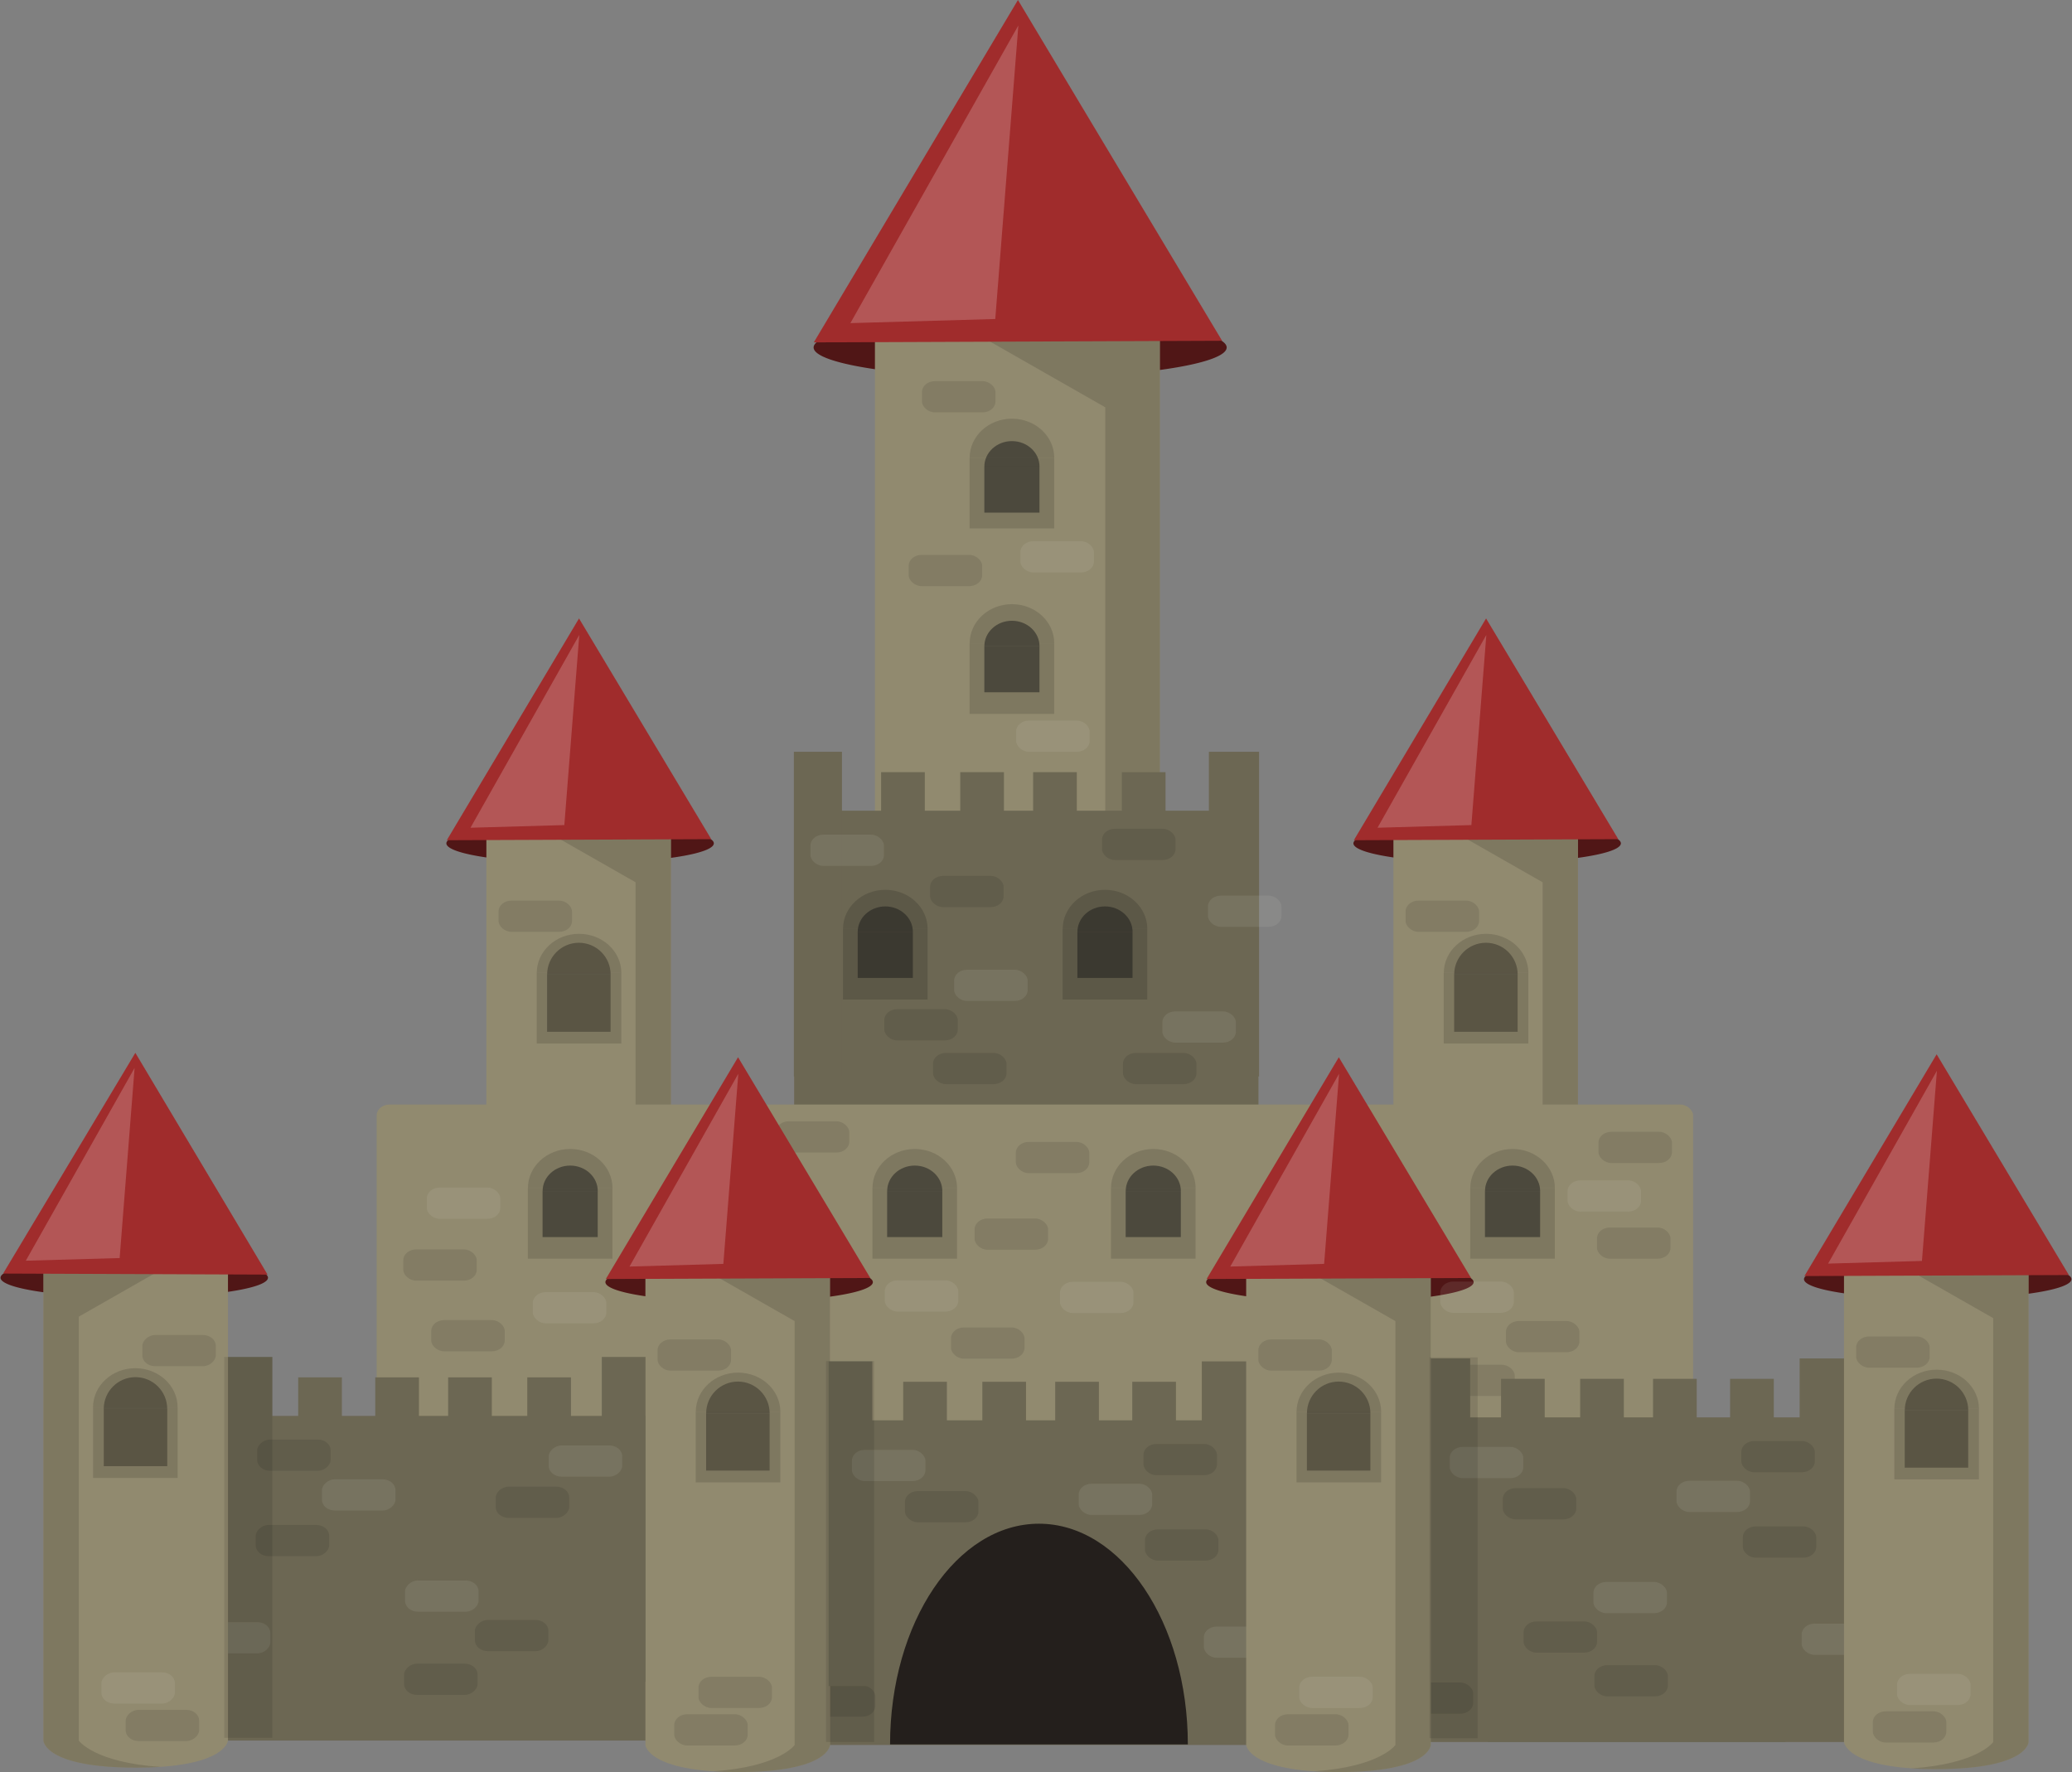 <svg xmlns:dc="http://purl.org/dc/elements/1.1/" xmlns:cc="http://creativecommons.org/ns#" xmlns:rdf="http://www.w3.org/1999/02/22-rdf-syntax-ns#" xmlns:svg="http://www.w3.org/2000/svg" xmlns="http://www.w3.org/2000/svg" xmlns:xlink="http://www.w3.org/1999/xlink" xmlns:sodipodi="http://sodipodi.sourceforge.net/DTD/sodipodi-0.dtd" xmlns:inkscape="http://www.inkscape.org/namespaces/inkscape" id="svg2" version="1.1" inkscape:version="0.48.5 r10040" sodipodi:docname="castle.svg" inkscape:export-filename="C:\Users\Batoman\Desktop\graphics\castle.png" inkscape:export-xdpi="63.372807" inkscape:export-ydpi="63.372807" viewBox="18.27 141.15 710.72 607.83">
  <rect x="18.27" y="141.15" width="710.72" height="607.83" fill="#808080" stroke="none"/>
  <defs id="defs4">
    <inkscape:path-effect is_visible="true" id="path-effect3356" effect="spiro"/>
    <inkscape:path-effect effect="spiro" id="path-effect3298" is_visible="true"/>
    <inkscape:path-effect is_visible="true" id="path-effect3268" effect="spiro"/>
    <inkscape:path-effect is_visible="true" id="path-effect4977" effect="spiro"/>
    <inkscape:path-effect effect="spiro" id="path-effect4907" is_visible="true"/>
    <inkscape:path-effect is_visible="true" id="path-effect4905" effect="spiro"/>
    <inkscape:path-effect is_visible="true" id="path-effect4646" effect="spiro"/>
    <inkscape:path-effect is_visible="true" id="path-effect4446" effect="spiro"/>
    <inkscape:path-effect effect="spiro" id="path-effect4410" is_visible="true"/>
    <inkscape:path-effect effect="spiro" id="path-effect4404" is_visible="true"/>
    <inkscape:path-effect effect="spiro" id="path-effect4063" is_visible="true"/>
    <inkscape:path-effect is_visible="true" id="path-effect3851" effect="spiro"/>
    <inkscape:path-effect is_visible="true" id="path-effect3849" effect="spiro"/>
    <inkscape:path-effect is_visible="true" id="path-effect3847" effect="spiro"/>
    <inkscape:path-effect is_visible="true" id="path-effect3845" effect="spiro"/>
    <inkscape:path-effect is_visible="true" id="path-effect3843" effect="spiro"/>
    <inkscape:path-effect is_visible="true" id="path-effect3841" effect="spiro"/>
    <inkscape:path-effect effect="spiro" id="path-effect3777" is_visible="true"/>
    <inkscape:path-effect effect="spiro" id="path-effect3003" is_visible="true"/>
    <inkscape:path-effect effect="spiro" id="path-effect2999" is_visible="true"/>
    <inkscape:path-effect effect="spiro" id="path-effect2995" is_visible="true"/>
    <inkscape:path-effect effect="spiro" id="path-effect2991" is_visible="true"/>
    <inkscape:path-effect effect="spiro" id="path-effect2987" is_visible="true"/>
    <linearGradient inkscape:collect="always" xlink:href="#linearGradient3949-0" id="linearGradient3955-4" x1="193.949" y1="167.469" x2="193.949" y2="186.156" gradientUnits="userSpaceOnUse" gradientTransform="translate(0,-8)"/>
    <linearGradient inkscape:collect="always" id="linearGradient3949-0">
      <stop style="stop-color:#5aa02c;stop-opacity:1;" offset="0" id="stop3951-9"/>
      <stop style="stop-color:#225500;stop-opacity:1" offset="1" id="stop3953-4"/>
    </linearGradient>
    <linearGradient inkscape:collect="always" xlink:href="#linearGradient3973-2" id="linearGradient3971-8" gradientUnits="userSpaceOnUse" gradientTransform="matrix(1,0,0,0.989,0,45.351)" x1="195.97" y1="189.187" x2="195.97" y2="256.867"/>
    <linearGradient id="linearGradient3973-2" inkscape:collect="always">
      <stop id="stop3975-4" offset="0" style="stop-color:#784421;stop-opacity:1"/>
      <stop id="stop3977-5" offset="1" style="stop-color:#502d16;stop-opacity:1"/>
    </linearGradient>
    <linearGradient inkscape:collect="always" xlink:href="#linearGradient4158-2" id="linearGradient4164-5" x1="338.401" y1="22.497" x2="337.983" y2="77.197" gradientUnits="userSpaceOnUse"/>
    <linearGradient inkscape:collect="always" id="linearGradient4158-2">
      <stop style="stop-color:#aad400;stop-opacity:1" offset="0" id="stop4160-7"/>
      <stop style="stop-color:#88aa00;stop-opacity:1" offset="1" id="stop4162-6"/>
    </linearGradient>
    <linearGradient inkscape:collect="always" xlink:href="#linearGradient4226-3" id="linearGradient4232-2" x1="350.714" y1="198.791" x2="351.429" y2="85.219" gradientUnits="userSpaceOnUse" gradientTransform="translate(-25.714,53.571)"/>
    <linearGradient inkscape:collect="always" id="linearGradient4226-3">
      <stop style="stop-color:#784421;stop-opacity:1" offset="0" id="stop4228-2"/>
      <stop style="stop-color:#a05a2c;stop-opacity:0;" offset="1" id="stop4230-2"/>
    </linearGradient>
    <inkscape:path-effect effect="spiro" id="path-effect4410-5" is_visible="true"/>
    <inkscape:path-effect effect="spiro" id="path-effect4404-9" is_visible="true"/>
    <inkscape:path-effect effect="spiro" id="path-effect4404-9-4" is_visible="true"/>
  </defs>
  <sodipodi:namedview id="base" pagecolor="#ffffff" bordercolor="#666666" borderopacity="1.0" inkscape:pageopacity="0.0" inkscape:pageshadow="2" inkscape:zoom="0.49497475" inkscape:cx="444.80001" inkscape:cy="664.50117" inkscape:document-units="px" inkscape:current-layer="layer1" showgrid="false" showguides="true" inkscape:guide-bbox="true" inkscape:window-width="1280" inkscape:window-height="898" inkscape:window-x="-8" inkscape:window-y="-8" inkscape:window-maximized="1"/>
  <g inkscape:label="Layer 1" inkscape:groupmode="layer" id="layer1">
    <path transform="matrix(0.924,0,0,1,203.991,-133.37)" d="m 400.714,563.791 a 49.643,6.786 0 1 1 -99.286,0 49.643,6.786 0 1 1 99.286,0 z" sodipodi:ry="6.7857141" sodipodi:rx="49.642857" sodipodi:cy="563.79077" sodipodi:cx="351.07144" id="path3240" style="fill:#501616;fill-opacity:1;stroke:none" sodipodi:type="arc"/>
    <path sodipodi:nodetypes="cccscc" inkscape:connector-curvature="0" id="path3242" d="m 496.231,426.803 63.308,0 0,162.375 c 0,0 -0.202,9.286 -31.654,9.286 -30.946,0 -31.654,-9.286 -31.654,-9.286 z" style="fill:#918a6f;fill-opacity:1;stroke:none"/>
    <path sodipodi:nodetypes="ccccsccc" inkscape:connector-curvature="0" id="path3244" d="m 517.66,426.809 29.749,16.967 0,145.408 c 0,0 -5.196,7.508 -28.031,9.031 2.546,0.171 5.364,0.25 8.5,0.25 31.452,0 31.656,-9.281 31.656,-9.281 l 0,-162.375 z" style="opacity:0.5;fill:#6c6753;fill-opacity:1;stroke:none"/>
    <path inkscape:connector-curvature="0" inkscape:original-d="m 482.65017,429.34945 45.35714,-76.07142 45.35715,75.71428 z" inkscape:path-effect="#path-effect3268" id="path3246" d="m 482.65,429.349 45.357,-76.071 45.357,75.714 -90.714,0.357" style="fill:#a02c2c;fill-opacity:1;stroke:none"/>
    <rect rx="4.428" ry="3.709" y="565.778" x="514.436" height="10.714" width="25.204" id="rect3248" style="opacity:0.1;fill:#e3dedb;fill-opacity:1;stroke:none"/>
    <rect rx="4.428" ry="3.709" y="578.635" x="506.12" height="10.714" width="25.204" id="rect3250" style="opacity:0.1;fill:#000000;fill-opacity:1;stroke:none"/>
    <rect style="opacity:0.1;fill:#000000;fill-opacity:1;stroke:none" id="rect3436" width="25.204" height="10.714" x="481.212" y="548.554" ry="3.709" rx="4.428"/>
    <rect rx="4.428" ry="3.709" y="450.064" x="500.405" height="10.714" width="25.204" id="rect3252" style="opacity:0.1;fill:#000000;fill-opacity:1;stroke:none"/>
    <g transform="matrix(0.701,0,0,0.701,280.563,45.47)" id="g3254">
      <path style="opacity:0.5;fill:#000000;fill-opacity:1;stroke:none" d="m 368.453,613.325 -31.062,0 c 0,-8.578 6.954,-15.531 15.531,-15.531 8.578,0 15.531,6.954 15.531,15.531 z" id="path3256" inkscape:connector-curvature="0" sodipodi:nodetypes="ccsc"/>
      <rect style="opacity:0.5;fill:#000000;fill-opacity:1;stroke:none" id="rect3258" width="31.062" height="28.032" x="337.371" y="613.325"/>
    </g>
    <g style="fill:#6c6753" id="g3260" transform="matrix(0.934,0,0,0.864,198.387,-55.038)">
      <path sodipodi:nodetypes="ccsc" inkscape:connector-curvature="0" id="path3262" d="m 368.453,613.325 -31.062,0 c 0,-8.578 6.954,-15.531 15.531,-15.531 8.578,0 15.531,6.954 15.531,15.531 z" style="opacity:0.5;fill:#6c6753;fill-opacity:1;stroke:none"/>
      <rect y="613.325" x="337.371" height="28.032" width="31.062" id="rect3264" style="opacity:0.5;fill:#6c6753;fill-opacity:1;stroke:none"/>
    </g>
    <path inkscape:connector-curvature="0" id="path3266" d="m 528.098,358.932 -37.319,66.138 32.19,-0.914 5.129,-65.224 z" style="opacity:0.2;fill:#ffffff;fill-opacity:1;stroke:none"/>
    <path sodipodi:type="arc" style="fill:#501616;fill-opacity:1;stroke:none" id="path3270" sodipodi:cx="351.07144" sodipodi:cy="563.79077" sodipodi:rx="49.642857" sodipodi:ry="6.7857141" d="m 400.714,563.791 a 49.643,6.786 0 1 1 -99.286,0 49.643,6.786 0 1 1 99.286,0 z" transform="matrix(0.924,0,0,1,-107.136,-133.37)"/>
    <path style="fill:#918a6f;fill-opacity:1;stroke:none" d="m 185.104,426.803 63.308,0 0,162.375 c 0,0 -0.202,9.286 -31.654,9.286 -30.946,0 -31.654,-9.286 -31.654,-9.286 z" id="path3272" inkscape:connector-curvature="0" sodipodi:nodetypes="cccscc"/>
    <path style="opacity:0.5;fill:#6c6753;fill-opacity:1;stroke:none" d="m 206.533,426.809 29.749,16.967 0,145.408 c 0,0 -5.196,7.508 -28.031,9.031 2.546,0.171 5.364,0.25 8.5,0.25 31.452,0 31.656,-9.281 31.656,-9.281 l 0,-162.375 z" id="path3274" inkscape:connector-curvature="0" sodipodi:nodetypes="ccccsccc"/>
    <path style="fill:#a02c2c;fill-opacity:1;stroke:none" d="m 171.523,429.349 45.357,-76.071 45.357,75.714 -90.714,0.357" id="path3276" inkscape:path-effect="#path-effect3298" inkscape:original-d="m 171.52319,429.34945 45.35714,-76.07142 45.35715,75.71428 z" inkscape:connector-curvature="0"/>
    <rect style="opacity:0.1;fill:#e3dedb;fill-opacity:1;stroke:none" id="rect3278" width="25.204" height="10.714" x="203.309" y="565.778" ry="3.709" rx="4.428"/>
    <rect style="opacity:0.1;fill:#000000;fill-opacity:1;stroke:none" id="rect3280" width="25.204" height="10.714" x="194.993" y="578.635" ry="3.709" rx="4.428"/>
    <rect style="opacity:0.1;fill:#000000;fill-opacity:1;stroke:none" id="rect3282" width="25.204" height="10.714" x="189.278" y="450.064" ry="3.709" rx="4.428"/>
    <path transform="matrix(1.427,0,0,1.544,-132.787,-610.156)" d="m 400.714,563.791 a 49.643,6.786 0 1 1 -99.286,0 49.643,6.786 0 1 1 99.286,0 z" sodipodi:ry="6.7857141" sodipodi:rx="49.642857" sodipodi:cy="563.79077" sodipodi:cx="351.07144" id="path3324" style="fill:#501616;fill-opacity:1;stroke:none" sodipodi:type="arc"/>
    <path sodipodi:nodetypes="cccscc" inkscape:connector-curvature="0" id="path3330" d="m 318.381,254.656 97.737,0 0,250.679 c 0,0 -0.312,14.336 -48.868,14.336 -47.776,0 -48.868,-14.336 -48.868,-14.336 z" style="fill:#918a6f;fill-opacity:1;stroke:none"/>
    <path sodipodi:nodetypes="ccccsccc" inkscape:connector-curvature="0" id="path3332" d="m 351.464,254.665 45.927,26.194 0,224.486 c 0,0 -8.021,11.591 -43.276,13.943 3.93,0.265 8.281,0.386 13.123,0.386 48.556,0 48.872,-14.329 48.872,-14.329 l 0,-250.679 z" style="opacity:0.5;fill:#6c6753;fill-opacity:1;stroke:none"/>
    <path inkscape:connector-curvature="0" inkscape:original-d="M 297.41446,258.58738 367.4382,141.146 437.46195,258.03602 z" inkscape:path-effect="#path-effect3356" id="path3334" d="M 297.414,258.587 367.438,141.146 l 70.024,116.89 -140.047,0.551" style="fill:#a02c2c;fill-opacity:1;stroke:none"/>
    <rect rx="6.836" ry="5.726" y="469.21" x="350.486" height="16.541" width="38.911" id="rect3336" style="opacity:0.1;fill:#e3dedb;fill-opacity:1;stroke:none"/>
    <rect rx="6.836" ry="5.726" y="489.059" x="337.647" height="16.541" width="38.911" id="rect3338" style="opacity:0.1;fill:#000000;fill-opacity:1;stroke:none"/>
    <path inkscape:connector-curvature="0" id="path3354" d="m 367.579,149.875 -57.614,102.106 49.695,-1.411 7.918,-100.695 z" style="opacity:0.2;fill:#ffffff;fill-opacity:1;stroke:none"/>
    <path sodipodi:nodetypes="ccccc" inkscape:connector-curvature="0" id="path3230" d="m 290.665,419.227 159.272,0 0,111.362 -159.272,0 z" style="fill:#6c6753;fill-opacity:1;stroke:none"/>
    <rect style="fill:#918a6f;fill-opacity:1;stroke:none" id="rect3238" width="451.538" height="126.269" x="147.482" y="520.012" rx="4.428" ry="3.709"/>
    <rect rx="4.428" ry="3.709" y="525.766" x="284.383" height="10.714" width="25.204" id="rect3438-4-5" style="opacity:0.1;fill:#000000;fill-opacity:1;stroke:none"/>
    <rect rx="4.428" ry="3.709" y="529.361" x="566.57" height="10.714" width="25.204" id="rect3438" style="opacity:0.1;fill:#000000;fill-opacity:1;stroke:none"/>
    <path sodipodi:nodetypes="ccccc" inkscape:connector-curvature="0" id="path4915" d="m 214.116,613.595 -14.987,0 0,111.362 14.987,0 z" style="fill:#6c6753;fill-opacity:1;stroke:none"/>
    <path style="fill:#6c6753;fill-opacity:1;stroke:none" d="m 186.973,613.595 -14.987,0 0,111.362 14.987,0 z" id="path4917" inkscape:connector-curvature="0" sodipodi:nodetypes="ccccc"/>
    <path sodipodi:nodetypes="ccccc" inkscape:connector-curvature="0" id="path4919" d="m 161.973,613.595 -14.987,0 0,111.362 14.987,0 z" style="fill:#6c6753;fill-opacity:1;stroke:none"/>
    <path style="fill:#6c6753;fill-opacity:1;stroke:none" d="m 135.545,613.595 -14.987,0 0,111.362 14.987,0 z" id="path4921" inkscape:connector-curvature="0" sodipodi:nodetypes="ccccc"/>
    <path style="fill:#241f1c;fill-opacity:1;stroke:none" d="m 116.48,737.99 102.143,0 c 0,-41.816 -22.865,-75.714 -51.071,-75.714 -28.206,0 -51.071,33.898 -51.071,75.714 z" id="path4923" inkscape:connector-curvature="0" sodipodi:nodetypes="ccsc"/>
    <path style="fill:#6c6753;fill-opacity:1;stroke:none" d="m 243.953,626.813 -159.272,0 0,111.362 159.272,0 z" id="path4925" inkscape:connector-curvature="0" sodipodi:nodetypes="ccccc"/>
    <path transform="matrix(-0.924,0,0,1,388.71,15.628)" d="m 400.714,563.791 a 49.643,6.786 0 1 1 -99.286,0 49.643,6.786 0 1 1 99.286,0 z" sodipodi:ry="6.7857141" sodipodi:rx="49.642857" sodipodi:cy="563.79077" sodipodi:cx="351.07144" id="path4927" style="fill:#501616;fill-opacity:1;stroke:none" sodipodi:type="arc"/>
    <path style="fill:#6c6753;fill-opacity:1;stroke:none" d="m 111.687,606.595 -16.502,0 0,111.362 16.502,0 z" id="path4929" inkscape:connector-curvature="0" sodipodi:nodetypes="ccccc"/>
    <rect style="opacity:0.1;fill:#e3dedb;fill-opacity:1;stroke:none" id="rect4931" width="25.204" height="10.714" x="-110.984" y="697.551" ry="3.709" rx="4.428" transform="scale(-1,1)"/>
    <path sodipodi:nodetypes="cccscc" inkscape:connector-curvature="0" id="path4933" d="m 96.471,575.8 -63.308,0 0,162.375 c 0,0 0.202,9.286 31.654,9.286 30.946,0 31.654,-9.286 31.654,-9.286 z" style="fill:#918a6f;fill-opacity:1;stroke:none"/>
    <path sodipodi:nodetypes="ccccsccc" inkscape:connector-curvature="0" id="path4935" d="m 75.041,575.806 -29.749,16.967 0,145.408 c 0,0 5.196,7.508 28.031,9.031 -2.546,0.171 -5.364,0.25 -8.5,0.25 -31.452,0 -31.656,-9.281 -31.656,-9.281 l 0,-162.375 z" style="opacity:0.5;fill:#6c6753;fill-opacity:1;stroke:none"/>
    <path inkscape:connector-curvature="0" inkscape:original-d="M 110.05161,578.34695 64.694477,502.27553 19.337327,577.98981 z" inkscape:path-effect="#path-effect4977" id="path4937" d="m 110.052,578.347 -45.357,-76.071 -45.357,75.714 90.714,0.357" style="fill:#a02c2c;fill-opacity:1;stroke:none"/>
    <g id="g3284" transform="matrix(0.701,0,0,0.701,-30.564,45.47)">
      <path sodipodi:nodetypes="ccsc" inkscape:connector-curvature="0" id="path3286" d="m 368.453,613.325 -31.062,0 c 0,-8.578 6.954,-15.531 15.531,-15.531 8.578,0 15.531,6.954 15.531,15.531 z" style="opacity:0.5;fill:#000000;fill-opacity:1;stroke:none"/>
      <rect y="613.325" x="337.371" height="28.032" width="31.062" id="rect3288" style="opacity:0.5;fill:#000000;fill-opacity:1;stroke:none"/>
    </g>
    <path sodipodi:type="arc" style="fill:#501616;fill-opacity:1;stroke:none" id="path4406" sodipodi:cx="351.07144" sodipodi:cy="563.79077" sodipodi:rx="49.642857" sodipodi:ry="6.7857141" d="m 400.714,563.791 a 49.643,6.786 0 1 1 -99.286,0 49.643,6.786 0 1 1 99.286,0 z" transform="matrix(0.924,0,0,1,-52.587,17.143)"/>
    <path sodipodi:nodetypes="ccccc" inkscape:connector-curvature="0" id="path4673" d="m 328.078,615.11 14.987,0 0,111.362 -14.987,0 z" style="fill:#6c6753;fill-opacity:1;stroke:none"/>
    <path style="fill:#6c6753;fill-opacity:1;stroke:none" d="m 355.221,615.11 14.987,0 0,111.362 -14.987,0 z" id="path4675" inkscape:connector-curvature="0" sodipodi:nodetypes="ccccc"/>
    <path sodipodi:nodetypes="ccccc" inkscape:connector-curvature="0" id="path4677" d="m 380.221,615.11 14.987,0 0,111.362 -14.987,0 z" style="fill:#6c6753;fill-opacity:1;stroke:none"/>
    <path style="fill:#6c6753;fill-opacity:1;stroke:none" d="m 406.65,615.11 14.987,0 0,111.362 -14.987,0 z" id="path4679" inkscape:connector-curvature="0" sodipodi:nodetypes="ccccc"/>
    <path style="fill:#6c6753;fill-opacity:1;stroke:none" d="m 298.241,628.328 159.272,0 0,111.362 -159.272,0 z" id="path4650" inkscape:connector-curvature="0" sodipodi:nodetypes="ccccc"/>
    <rect rx="4.428" ry="3.709" y="719.269" x="293.324" height="10.714" width="25.204" id="rect4725" style="opacity:0.1;fill:#000000;fill-opacity:1;stroke:none"/>
    <rect rx="4.428" ry="3.709" y="714.776" x="-78.266" height="10.714" width="25.204" id="rect4939" style="opacity:0.1;fill:#e3dedb;fill-opacity:1;stroke:none" transform="scale(-1,1)"/>
    <g transform="matrix(0.934,0,0,0.864,-112.74,-55.038)" id="g3290" style="fill:#6c6753">
      <path style="opacity:0.5;fill:#6c6753;fill-opacity:1;stroke:none" d="m 368.453,613.325 -31.062,0 c 0,-8.578 6.954,-15.531 15.531,-15.531 8.578,0 15.531,6.954 15.531,15.531 z" id="path3292" inkscape:connector-curvature="0" sodipodi:nodetypes="ccsc"/>
      <rect style="opacity:0.5;fill:#6c6753;fill-opacity:1;stroke:none" id="rect3294" width="31.062" height="28.032" x="337.371" y="613.325"/>
    </g>
    <path style="fill:#918a6f;fill-opacity:1;stroke:none" d="m 239.652,577.316 63.308,0 0,162.375 c 0,0 -0.202,9.286 -31.654,9.286 -30.946,0 -31.654,-9.286 -31.654,-9.286 z" id="rect4397" inkscape:connector-curvature="0" sodipodi:nodetypes="cccscc"/>
    <path style="opacity:0.2;fill:#ffffff;fill-opacity:1;stroke:none" d="m 216.971,358.932 -37.319,66.138 32.19,-0.914 5.129,-65.224 z" id="path3296" inkscape:connector-curvature="0"/>
    <path style="opacity:0.5;fill:#6c6753;fill-opacity:1;stroke:none" d="m 261.082,577.321 29.749,16.967 0,145.408 c 0,0 -5.196,7.508 -28.031,9.031 2.546,0.171 5.364,0.25 8.5,0.25 31.452,0 31.656,-9.281 31.656,-9.281 l 0,-162.375 z" id="path4564" inkscape:connector-curvature="0" sodipodi:nodetypes="ccccsccc"/>
    <rect rx="4.428" ry="3.709" y="727.633" x="-86.582" height="10.714" width="25.204" id="rect4941" style="opacity:0.1;fill:#000000;fill-opacity:1;stroke:none" transform="scale(-1,1)"/>
    <path style="fill:#a02c2c;fill-opacity:1;stroke:none" d="m 226.071,579.862 45.357,-76.071 45.357,75.714 -90.714,0.357" id="path4402" inkscape:path-effect="#path-effect4404" inkscape:original-d="m 226.07142,579.86218 45.35714,-76.07142 45.35715,75.71428 z" inkscape:connector-curvature="0"/>
    <rect style="opacity:0.1;fill:#000000;fill-opacity:1;stroke:none" id="rect4452-1" width="25.204" height="10.714" x="257.857" y="716.291" ry="3.709" rx="4.428"/>
    <rect style="opacity:0.1;fill:#000000;fill-opacity:1;stroke:none" id="rect4452-1-9" width="25.204" height="10.714" x="249.541" y="729.148" ry="3.709" rx="4.428"/>
    <rect rx="4.428" ry="3.709" y="599.061" x="-92.297" height="10.714" width="25.204" id="rect4943" style="opacity:0.1;fill:#000000;fill-opacity:1;stroke:none" transform="scale(-1,1)"/>
    <rect style="opacity:0.1;fill:#000000;fill-opacity:1;stroke:none" id="rect4452-1-9-2" width="25.204" height="10.714" x="243.827" y="600.577" ry="3.709" rx="4.428"/>
    <g id="g4560" transform="matrix(0.701,0,0,0.701,23.984,195.983)">
      <path sodipodi:nodetypes="ccsc" inkscape:connector-curvature="0" id="path4549" d="m 368.453,613.325 -31.062,0 c 0,-8.578 6.954,-15.531 15.531,-15.531 8.578,0 15.531,6.954 15.531,15.531 z" style="opacity:0.5;fill:#000000;fill-opacity:1;stroke:none"/>
      <rect y="613.325" x="337.371" height="28.032" width="31.062" id="rect4558" style="opacity:0.5;fill:#000000;fill-opacity:1;stroke:none"/>
    </g>
    <g transform="matrix(0.934,0,0,0.864,-58.192,95.475)" id="g4569" style="fill:#6c6753">
      <path style="opacity:0.5;fill:#6c6753;fill-opacity:1;stroke:none" d="m 368.453,613.325 -31.062,0 c 0,-8.578 6.954,-15.531 15.531,-15.531 8.578,0 15.531,6.954 15.531,15.531 z" id="path4571" inkscape:connector-curvature="0" sodipodi:nodetypes="ccsc"/>
      <rect style="opacity:0.5;fill:#6c6753;fill-opacity:1;stroke:none" id="rect4573" width="31.062" height="28.032" x="337.371" y="613.325"/>
    </g>
    <g transform="matrix(-0.701,0,0,0.701,312.139,194.467)" id="g4945">
      <path style="opacity:0.5;fill:#000000;fill-opacity:1;stroke:none" d="m 368.453,613.325 -31.062,0 c 0,-8.578 6.954,-15.531 15.531,-15.531 8.578,0 15.531,6.954 15.531,15.531 z" id="path4947" inkscape:connector-curvature="0" sodipodi:nodetypes="ccsc"/>
      <rect style="opacity:0.5;fill:#000000;fill-opacity:1;stroke:none" id="rect4949" width="31.062" height="28.032" x="337.371" y="613.325"/>
    </g>
    <path style="opacity:0.2;fill:#ffffff;fill-opacity:1;stroke:none" d="m 271.52,509.445 -37.319,66.138 32.19,-0.914 5.129,-65.224 z" id="path4402-5" inkscape:connector-curvature="0"/>
    <rect style="opacity:0.1;fill:#000000;fill-opacity:1;stroke:none" id="rect3446" width="25.204" height="10.714" x="512.641" y="609.268" ry="3.709" rx="4.428"/>
    <path style="fill:#6c6753;fill-opacity:1;stroke:none" d="m 533.139,614.1 14.987,0 0,111.362 -14.987,0 z" id="path4821" inkscape:connector-curvature="0" sodipodi:nodetypes="ccccc"/>
    <rect style="opacity:0.1;fill:#e3dedb;fill-opacity:1;stroke:none" id="rect3440" width="25.204" height="10.714" x="555.964" y="546.028" ry="3.709" rx="4.428"/>
    <path sodipodi:nodetypes="ccccc" inkscape:connector-curvature="0" id="path4823" d="m 560.282,614.1 14.987,0 0,111.362 -14.987,0 z" style="fill:#6c6753;fill-opacity:1;stroke:none"/>
    <rect rx="4.428" ry="3.709" y="562.191" x="566.065" height="10.714" width="25.204" id="rect3442" style="opacity:0.1;fill:#000000;fill-opacity:1;stroke:none"/>
    <path style="fill:#6c6753;fill-opacity:1;stroke:none" d="m 585.282,614.1 14.987,0 0,111.362 -14.987,0 z" id="path4825" inkscape:connector-curvature="0" sodipodi:nodetypes="ccccc"/>
    <rect rx="4.428" ry="3.709" y="594.268" x="534.822" height="10.714" width="25.204" id="rect3444" style="opacity:0.1;fill:#000000;fill-opacity:1;stroke:none"/>
    <path sodipodi:nodetypes="ccccc" inkscape:connector-curvature="0" id="path4827" d="m 611.711,614.1 14.987,0 0,111.362 -14.987,0 z" style="fill:#6c6753;fill-opacity:1;stroke:none"/>
    <path sodipodi:nodetypes="ccsc" inkscape:connector-curvature="0" id="path4891" d="m 630.775,738.495 -102.143,0 c 0,-41.816 22.865,-75.714 51.071,-75.714 28.206,0 51.071,33.898 51.071,75.714 z" style="fill:#241f1c;fill-opacity:1;stroke:none"/>
    <path sodipodi:nodetypes="ccccc" inkscape:connector-curvature="0" id="path4893" d="m 507.568,607.1 14.987,0 0,111.362 -14.987,0 z" style="fill:#6c6753;fill-opacity:1;stroke:none"/>
    <path sodipodi:nodetypes="ccccc" inkscape:connector-curvature="0" id="path4829" d="m 503.302,627.318 159.272,0 0,111.362 -159.272,0 z" style="fill:#6c6753;fill-opacity:1;stroke:none"/>
    <rect style="opacity:0.1;fill:#000000;fill-opacity:1;stroke:none" id="rect4831" width="25.204" height="10.714" x="498.385" y="718.259" ry="3.709" rx="4.428"/>
    <path sodipodi:type="arc" style="fill:#501616;fill-opacity:1;stroke:none" id="path4859" sodipodi:cx="351.07144" sodipodi:cy="563.79077" sodipodi:rx="49.642857" sodipodi:ry="6.7857141" d="m 400.714,563.791 a 49.643,6.786 0 1 1 -99.286,0 49.643,6.786 0 1 1 99.286,0 z" transform="matrix(0.924,0,0,1,358.545,16.133)"/>
    <path sodipodi:nodetypes="ccccc" inkscape:connector-curvature="0" id="path4861" d="m 635.568,607.1 16.502,0 0,111.362 -16.502,0 z" style="fill:#6c6753;fill-opacity:1;stroke:none"/>
    <rect rx="4.428" ry="3.709" y="698.056" x="636.271" height="10.714" width="25.204" id="rect4863" style="opacity:0.1;fill:#e3dedb;fill-opacity:1;stroke:none"/>
    <path style="fill:#918a6f;fill-opacity:1;stroke:none" d="m 650.784,576.306 63.308,0 0,162.375 c 0,0 -0.202,9.286 -31.654,9.286 -30.946,0 -31.654,-9.286 -31.654,-9.286 z" id="path4865" inkscape:connector-curvature="0" sodipodi:nodetypes="cccscc"/>
    <path transform="matrix(0.924,0,0,1,153.484,17.143)" d="m 400.714,563.791 a 49.643,6.786 0 1 1 -99.286,0 49.643,6.786 0 1 1 99.286,0 z" sodipodi:ry="6.7857141" sodipodi:rx="49.642857" sodipodi:cy="563.79077" sodipodi:cx="351.07144" id="path4618" style="fill:#501616;fill-opacity:1;stroke:none" sodipodi:type="arc"/>
    <rect rx="4.428" ry="3.709" y="580.735" x="512.314" height="10.714" width="25.204" id="rect3448" style="opacity:0.1;fill:#e3dedb;fill-opacity:1;stroke:none"/>
    <path style="fill:#6c6753;fill-opacity:1;stroke:none" d="m 430.507,608.11 16.502,0 0,111.362 -16.502,0 z" id="path4683" inkscape:connector-curvature="0" sodipodi:nodetypes="ccccc"/>
    <rect style="opacity:0.1;fill:#e3dedb;fill-opacity:1;stroke:none" id="rect4727" width="25.204" height="10.714" x="431.21" y="699.066" ry="3.709" rx="4.428"/>
    <path style="opacity:0.5;fill:#6c6753;fill-opacity:1;stroke:none" d="m 672.214,576.311 29.749,16.967 0,145.408 c 0,0 -5.196,7.508 -28.031,9.031 2.546,0.171 5.364,0.25 8.5,0.25 31.452,0 31.656,-9.281 31.656,-9.281 l 0,-162.375 z" id="path4867" inkscape:connector-curvature="0" sodipodi:nodetypes="ccccsccc"/>
    <path sodipodi:nodetypes="cccscc" inkscape:connector-curvature="0" id="path4620" d="m 445.723,577.316 63.308,0 0,162.375 c 0,0 -0.202,9.286 -31.654,9.286 -30.946,0 -31.654,-9.286 -31.654,-9.286 z" style="fill:#918a6f;fill-opacity:1;stroke:none"/>
    <path style="fill:#a02c2c;fill-opacity:1;stroke:none" d="m 637.204,578.852 45.357,-76.071 45.357,75.714 -90.714,0.357" id="path4869" inkscape:path-effect="#path-effect4907" inkscape:original-d="m 637.20351,578.85203 45.35714,-76.07142 45.35715,75.71428 z" inkscape:connector-curvature="0"/>
    <path sodipodi:nodetypes="ccccsccc" inkscape:connector-curvature="0" id="path4622" d="m 467.153,577.321 29.749,16.967 0,145.408 c 0,0 -5.196,7.508 -28.031,9.031 2.546,0.171 5.364,0.25 8.5,0.25 31.452,0 31.656,-9.281 31.656,-9.281 l 0,-162.375 z" style="opacity:0.5;fill:#6c6753;fill-opacity:1;stroke:none"/>
    <rect style="opacity:0.1;fill:#e3dedb;fill-opacity:1;stroke:none" id="rect4871" width="25.204" height="10.714" x="668.989" y="715.281" ry="3.709" rx="4.428"/>
    <path inkscape:connector-curvature="0" inkscape:original-d="m 432.14254,579.86218 45.35714,-76.07142 45.35715,75.71428 z" inkscape:path-effect="#path-effect4646" id="path4624" d="m 432.143,579.862 45.357,-76.071 45.357,75.714 -90.714,0.357" style="fill:#a02c2c;fill-opacity:1;stroke:none"/>
    <rect rx="4.428" ry="3.709" y="716.291" x="463.928" height="10.714" width="25.204" id="rect4626" style="opacity:0.1;fill:#e3dedb;fill-opacity:1;stroke:none"/>
    <rect rx="4.428" ry="3.709" y="729.148" x="455.612" height="10.714" width="25.204" id="rect4628" style="opacity:0.1;fill:#000000;fill-opacity:1;stroke:none"/>
    <rect rx="4.428" ry="3.709" y="600.577" x="449.898" height="10.714" width="25.204" id="rect4630" style="opacity:0.1;fill:#000000;fill-opacity:1;stroke:none"/>
    <g transform="matrix(0.701,0,0,0.701,230.055,195.983)" id="g4632">
      <path style="opacity:0.5;fill:#000000;fill-opacity:1;stroke:none" d="m 368.453,613.325 -31.062,0 c 0,-8.578 6.954,-15.531 15.531,-15.531 8.578,0 15.531,6.954 15.531,15.531 z" id="path4634" inkscape:connector-curvature="0" sodipodi:nodetypes="ccsc"/>
      <rect style="opacity:0.5;fill:#000000;fill-opacity:1;stroke:none" id="rect4636" width="31.062" height="28.032" x="337.371" y="613.325"/>
    </g>
    <g style="fill:#6c6753" id="g4638" transform="matrix(0.934,0,0,0.864,147.879,95.475)">
      <path sodipodi:nodetypes="ccsc" inkscape:connector-curvature="0" id="path4640" d="m 368.453,613.325 -31.062,0 c 0,-8.578 6.954,-15.531 15.531,-15.531 8.578,0 15.531,6.954 15.531,15.531 z" style="opacity:0.5;fill:#6c6753;fill-opacity:1;stroke:none"/>
      <rect y="613.325" x="337.371" height="28.032" width="31.062" id="rect4642" style="opacity:0.5;fill:#6c6753;fill-opacity:1;stroke:none"/>
    </g>
    <path inkscape:connector-curvature="0" id="path4644" d="m 477.591,509.445 -37.319,66.138 32.19,-0.914 5.129,-65.224 z" style="opacity:0.2;fill:#ffffff;fill-opacity:1;stroke:none"/>
    <path style="fill:#241f1c;fill-opacity:1;stroke:none" d="m 425.714,739.505 -102.143,0 c 0,-41.816 22.865,-75.714 51.071,-75.714 28.206,0 51.071,33.898 51.071,75.714 z" id="path4652" inkscape:connector-curvature="0" sodipodi:nodetypes="ccsc"/>
    <path style="fill:#6c6753;fill-opacity:1;stroke:none" d="m 302.507,608.11 14.987,0 0,111.362 -14.987,0 z" id="path4650-1" inkscape:connector-curvature="0" sodipodi:nodetypes="ccccc"/>
    <rect rx="4.428" ry="3.709" y="638.457" x="310.497" height="10.714" width="25.204" id="rect4685" style="opacity:0.1;fill:#e3dedb;fill-opacity:1;stroke:none"/>
    <rect style="opacity:0.1;fill:#000000;fill-opacity:1;stroke:none" id="rect4687" width="25.204" height="10.714" x="328.679" y="652.599" ry="3.709" rx="4.428"/>
    <rect rx="4.428" ry="3.709" y="636.437" x="410.502" height="10.714" width="25.204" id="rect4689" style="opacity:0.1;fill:#000000;fill-opacity:1;stroke:none"/>
    <rect style="opacity:0.1;fill:#e3dedb;fill-opacity:1;stroke:none" id="rect4691" width="25.204" height="10.714" x="388.278" y="650.074" ry="3.709" rx="4.428"/>
    <rect rx="4.428" ry="3.709" y="665.731" x="411.007" height="10.714" width="25.204" id="rect4693" style="opacity:0.1;fill:#000000;fill-opacity:1;stroke:none"/>
    <rect style="opacity:0.1;fill:#000000;fill-opacity:1;stroke:none" id="rect4873" width="25.204" height="10.714" x="660.673" y="728.138" ry="3.709" rx="4.428"/>
    <rect style="opacity:0.1;fill:#000000;fill-opacity:1;stroke:none" id="rect4875" width="25.204" height="10.714" x="654.959" y="599.566" ry="3.709" rx="4.428"/>
    <g id="g4877" transform="matrix(0.701,0,0,0.701,435.116,194.973)">
      <path sodipodi:nodetypes="ccsc" inkscape:connector-curvature="0" id="path4879" d="m 368.453,613.325 -31.062,0 c 0,-8.578 6.954,-15.531 15.531,-15.531 8.578,0 15.531,6.954 15.531,15.531 z" style="opacity:0.5;fill:#000000;fill-opacity:1;stroke:none"/>
      <rect y="613.325" x="337.371" height="28.032" width="31.062" id="rect4881" style="opacity:0.5;fill:#000000;fill-opacity:1;stroke:none"/>
    </g>
    <g transform="matrix(0.934,0,0,0.864,352.94,94.465)" id="g4883" style="fill:#6c6753">
      <path style="opacity:0.5;fill:#6c6753;fill-opacity:1;stroke:none" d="m 368.453,613.325 -31.062,0 c 0,-8.578 6.954,-15.531 15.531,-15.531 8.578,0 15.531,6.954 15.531,15.531 z" id="path4885" inkscape:connector-curvature="0" sodipodi:nodetypes="ccsc"/>
      <rect style="opacity:0.5;fill:#6c6753;fill-opacity:1;stroke:none" id="rect4887" width="31.062" height="28.032" x="337.371" y="613.325"/>
    </g>
    <path style="opacity:0.2;fill:#ffffff;fill-opacity:1;stroke:none" d="m 682.652,508.435 -37.319,66.138 32.19,-0.914 5.129,-65.224 z" id="path4889" inkscape:connector-curvature="0"/>
    <rect style="opacity:0.1;fill:#e3dedb;fill-opacity:1;stroke:none" id="rect4895" width="25.204" height="10.714" x="515.558" y="637.447" ry="3.709" rx="4.428"/>
    <rect rx="4.428" ry="3.709" y="651.589" x="533.74" height="10.714" width="25.204" id="rect4897" style="opacity:0.1;fill:#000000;fill-opacity:1;stroke:none"/>
    <rect style="opacity:0.1;fill:#000000;fill-opacity:1;stroke:none" id="rect4899" width="25.204" height="10.714" x="615.563" y="635.427" ry="3.709" rx="4.428"/>
    <rect rx="4.428" ry="3.709" y="649.064" x="593.339" height="10.714" width="25.204" id="rect4901" style="opacity:0.1;fill:#e3dedb;fill-opacity:1;stroke:none"/>
    <rect style="opacity:0.1;fill:#000000;fill-opacity:1;stroke:none" id="rect4903" width="25.204" height="10.714" x="616.068" y="664.721" ry="3.709" rx="4.428"/>
    <rect style="opacity:0.1;fill:#000000;fill-opacity:1;stroke:none" id="rect4909" width="25.204" height="10.714" x="540.883" y="697.303" ry="3.709" rx="4.428"/>
    <rect rx="4.428" ry="3.709" y="712.303" x="565.169" height="10.714" width="25.204" id="rect4911" style="opacity:0.1;fill:#000000;fill-opacity:1;stroke:none"/>
    <rect style="opacity:0.1;fill:#e3dedb;fill-opacity:1;stroke:none" id="rect4913" width="25.204" height="10.714" x="564.842" y="683.771" ry="3.709" rx="4.428"/>
    <g style="fill:#6c6753" id="g4951" transform="matrix(-0.934,0,0,0.864,394.315,93.96)">
      <path sodipodi:nodetypes="ccsc" inkscape:connector-curvature="0" id="path4953" d="m 368.453,613.325 -31.062,0 c 0,-8.578 6.954,-15.531 15.531,-15.531 8.578,0 15.531,6.954 15.531,15.531 z" style="opacity:0.5;fill:#6c6753;fill-opacity:1;stroke:none"/>
      <rect y="613.325" x="337.371" height="28.032" width="31.062" id="rect4955" style="opacity:0.5;fill:#6c6753;fill-opacity:1;stroke:none"/>
    </g>
    <path style="fill:#6c6753;fill-opacity:1;stroke:none" d="m 239.687,606.595 -14.987,0 0,111.362 14.987,0 z" id="path4959" inkscape:connector-curvature="0" sodipodi:nodetypes="ccccc"/>
    <rect rx="4.428" ry="3.709" y="636.942" x="-231.698" height="10.714" width="25.204" id="rect4961" style="opacity:0.1;fill:#e3dedb;fill-opacity:1;stroke:none" transform="scale(-1,1)"/>
    <rect style="opacity:0.1;fill:#000000;fill-opacity:1;stroke:none" id="rect4963" width="25.204" height="10.714" x="-213.515" y="651.084" ry="3.709" rx="4.428" transform="scale(-1,1)"/>
    <rect rx="4.428" ry="3.709" y="634.922" x="-131.692" height="10.714" width="25.204" id="rect4965" style="opacity:0.1;fill:#000000;fill-opacity:1;stroke:none" transform="scale(-1,1)"/>
    <rect style="opacity:0.1;fill:#e3dedb;fill-opacity:1;stroke:none" id="rect4967" width="25.204" height="10.714" x="-153.916" y="648.559" ry="3.709" rx="4.428" transform="scale(-1,1)"/>
    <rect rx="4.428" ry="3.709" y="664.216" x="-131.187" height="10.714" width="25.204" id="rect4969" style="opacity:0.1;fill:#000000;fill-opacity:1;stroke:none" transform="scale(-1,1)"/>
    <rect rx="4.428" ry="3.709" y="696.798" x="-206.372" height="10.714" width="25.204" id="rect4971" style="opacity:0.1;fill:#000000;fill-opacity:1;stroke:none" transform="scale(-1,1)"/>
    <rect style="opacity:0.1;fill:#000000;fill-opacity:1;stroke:none" id="rect4973" width="25.204" height="10.714" x="-182.086" y="711.798" ry="3.709" rx="4.428" transform="scale(-1,1)"/>
    <rect rx="4.428" ry="3.709" y="683.265" x="-182.413" height="10.714" width="25.204" id="rect4975" style="opacity:0.1;fill:#e3dedb;fill-opacity:1;stroke:none" transform="scale(-1,1)"/>
    <path inkscape:connector-curvature="0" id="path3148" d="m 64.438,507.445 -37.319,66.138 32.19,-0.914 5.129,-65.224 z" style="opacity:0.2;fill:#ffffff;fill-opacity:1;stroke:none"/>
    <g id="g3185" style="fill:#800000"/>
    <path sodipodi:nodetypes="ccccc" inkscape:connector-curvature="0" id="path3216" d="m 111.687,606.595 -16.502,0 0,130.648 16.502,0 z" style="opacity:0.1;fill:#000000;fill-opacity:1;stroke:none"/>
    <path style="opacity:0.1;fill:#000000;fill-opacity:1;stroke:none" d="m 318.116,608.023 -16.502,0 0,130.648 16.502,0 z" id="path3218" inkscape:connector-curvature="0" sodipodi:nodetypes="ccccc"/>
    <path sodipodi:nodetypes="ccccc" inkscape:connector-curvature="0" id="path3220" d="m 525.116,606.737 -16.502,0 0,130.648 16.502,0 z" style="opacity:0.1;fill:#000000;fill-opacity:1;stroke:none"/>
    <path style="fill:#6c6753;fill-opacity:1;stroke:none" d="m 320.502,406.008 14.987,0 0,111.362 -14.987,0 z" id="path3222" inkscape:connector-curvature="0" sodipodi:nodetypes="ccccc"/>
    <path sodipodi:nodetypes="ccccc" inkscape:connector-curvature="0" id="path3224" d="m 347.645,406.008 14.987,0 0,111.362 -14.987,0 z" style="fill:#6c6753;fill-opacity:1;stroke:none"/>
    <path style="fill:#6c6753;fill-opacity:1;stroke:none" d="m 372.645,406.008 14.987,0 0,111.362 -14.987,0 z" id="path3226" inkscape:connector-curvature="0" sodipodi:nodetypes="ccccc"/>
    <path sodipodi:nodetypes="ccccc" inkscape:connector-curvature="0" id="path3228" d="m 403.073,406.008 14.987,0 0,111.362 -14.987,0 z" style="fill:#6c6753;fill-opacity:1;stroke:none"/>
    <path sodipodi:nodetypes="ccccc" inkscape:connector-curvature="0" id="path3232" d="m 432.931,399.008 17.216,0 0,111.362 -17.216,0 z" style="fill:#6c6753;fill-opacity:1;stroke:none"/>
    <path style="fill:#6c6753;fill-opacity:1;stroke:none" d="m 290.575,399.008 16.502,0 0,111.362 -16.502,0 z" id="path3236" inkscape:connector-curvature="0" sodipodi:nodetypes="ccccc"/>
    <g transform="matrix(0.934,0,0,0.864,35.752,-168.114)" id="g3358" style="fill:#6c6753">
      <path style="opacity:0.5;fill:#6c6753;fill-opacity:1;stroke:none" d="m 368.453,613.325 -31.062,0 c 0,-8.578 6.954,-15.531 15.531,-15.531 8.578,0 15.531,6.954 15.531,15.531 z" id="path3360" inkscape:connector-curvature="0" sodipodi:nodetypes="ccsc"/>
      <rect style="opacity:0.5;fill:#6c6753;fill-opacity:1;stroke:none" id="rect3362" width="31.062" height="28.032" x="337.371" y="613.325"/>
    </g>
    <g style="fill:#6c6753" id="g3364" transform="matrix(0.934,0,0,0.864,35.752,-231.733)">
      <path sodipodi:nodetypes="ccsc" inkscape:connector-curvature="0" id="path3366" d="m 368.453,613.325 -31.062,0 c 0,-8.578 6.954,-15.531 15.531,-15.531 8.578,0 15.531,6.954 15.531,15.531 z" style="opacity:0.5;fill:#6c6753;fill-opacity:1;stroke:none"/>
      <rect y="613.325" x="337.371" height="28.032" width="31.062" id="rect3368" style="opacity:0.5;fill:#6c6753;fill-opacity:1;stroke:none"/>
    </g>
    <g style="fill:#1a1a1a" id="g3376" transform="matrix(0.609,0,0,0.563,150.445,17.516)">
      <path sodipodi:nodetypes="ccsc" inkscape:connector-curvature="0" id="path3378" d="m 368.453,613.325 -31.062,0 c 0,-8.578 6.954,-15.531 15.531,-15.531 8.578,0 15.531,6.954 15.531,15.531 z" style="opacity:0.5;fill:#1a1a1a;fill-opacity:1;stroke:none"/>
      <rect y="613.325" x="337.371" height="28.032" width="31.062" id="rect3380" style="opacity:0.5;fill:#1a1a1a;fill-opacity:1;stroke:none"/>
    </g>
    <g transform="matrix(0.609,0,0,0.563,150.445,-44.103)" id="g3382" style="fill:#1a1a1a">
      <path style="opacity:0.5;fill:#1a1a1a;fill-opacity:1;stroke:none" d="m 368.453,613.325 -31.062,0 c 0,-8.578 6.954,-15.531 15.531,-15.531 8.578,0 15.531,6.954 15.531,15.531 z" id="path3384" inkscape:connector-curvature="0" sodipodi:nodetypes="ccsc"/>
      <rect style="opacity:0.5;fill:#1a1a1a;fill-opacity:1;stroke:none" id="rect3386" width="31.062" height="28.032" x="337.371" y="613.325"/>
    </g>
    <g style="fill:#6c6753" id="g3388" transform="matrix(0.934,0,0,0.864,-115.771,18.764)">
      <path sodipodi:nodetypes="ccsc" inkscape:connector-curvature="0" id="path3390" d="m 368.453,613.325 -31.062,0 c 0,-8.578 6.954,-15.531 15.531,-15.531 8.578,0 15.531,6.954 15.531,15.531 z" style="opacity:0.5;fill:#6c6753;fill-opacity:1;stroke:none"/>
      <rect y="613.325" x="337.371" height="28.032" width="31.062" id="rect3392" style="opacity:0.5;fill:#6c6753;fill-opacity:1;stroke:none"/>
    </g>
    <g transform="matrix(0.609,0,0,0.563,-1.078,204.394)" id="g3394" style="fill:#1a1a1a">
      <path style="opacity:0.5;fill:#1a1a1a;fill-opacity:1;stroke:none" d="m 368.453,613.325 -31.062,0 c 0,-8.578 6.954,-15.531 15.531,-15.531 8.578,0 15.531,6.954 15.531,15.531 z" id="path3396" inkscape:connector-curvature="0" sodipodi:nodetypes="ccsc"/>
      <rect style="opacity:0.5;fill:#1a1a1a;fill-opacity:1;stroke:none" id="rect3398" width="31.062" height="28.032" x="337.371" y="613.325"/>
    </g>
    <g transform="matrix(0.934,0,0,0.864,2.417,18.764)" id="g3400" style="fill:#6c6753">
      <path style="opacity:0.5;fill:#6c6753;fill-opacity:1;stroke:none" d="m 368.453,613.325 -31.062,0 c 0,-8.578 6.954,-15.531 15.531,-15.531 8.578,0 15.531,6.954 15.531,15.531 z" id="path3402" inkscape:connector-curvature="0" sodipodi:nodetypes="ccsc"/>
      <rect style="opacity:0.5;fill:#6c6753;fill-opacity:1;stroke:none" id="rect3404" width="31.062" height="28.032" x="337.371" y="613.325"/>
    </g>
    <g style="fill:#1a1a1a" id="g3406" transform="matrix(0.609,0,0,0.563,117.11,204.394)">
      <path sodipodi:nodetypes="ccsc" inkscape:connector-curvature="0" id="path3408" d="m 368.453,613.325 -31.062,0 c 0,-8.578 6.954,-15.531 15.531,-15.531 8.578,0 15.531,6.954 15.531,15.531 z" style="opacity:0.5;fill:#1a1a1a;fill-opacity:1;stroke:none"/>
      <rect y="613.325" x="337.371" height="28.032" width="31.062" id="rect3410" style="opacity:0.5;fill:#1a1a1a;fill-opacity:1;stroke:none"/>
    </g>
    <g style="fill:#6c6753" id="g3412" transform="matrix(0.934,0,0,0.864,84.239,18.764)">
      <path sodipodi:nodetypes="ccsc" inkscape:connector-curvature="0" id="path3414" d="m 368.453,613.325 -31.062,0 c 0,-8.578 6.954,-15.531 15.531,-15.531 8.578,0 15.531,6.954 15.531,15.531 z" style="opacity:0.5;fill:#6c6753;fill-opacity:1;stroke:none"/>
      <rect y="613.325" x="337.371" height="28.032" width="31.062" id="rect3416" style="opacity:0.5;fill:#6c6753;fill-opacity:1;stroke:none"/>
    </g>
    <g transform="matrix(0.609,0,0,0.563,198.932,204.394)" id="g3418" style="fill:#1a1a1a">
      <path style="opacity:0.5;fill:#1a1a1a;fill-opacity:1;stroke:none" d="m 368.453,613.325 -31.062,0 c 0,-8.578 6.954,-15.531 15.531,-15.531 8.578,0 15.531,6.954 15.531,15.531 z" id="path3420" inkscape:connector-curvature="0" sodipodi:nodetypes="ccsc"/>
      <rect style="opacity:0.5;fill:#1a1a1a;fill-opacity:1;stroke:none" id="rect3422" width="31.062" height="28.032" x="337.371" y="613.325"/>
    </g>
    <g transform="matrix(0.934,0,0,0.864,207.478,18.764)" id="g3424" style="fill:#6c6753">
      <path style="opacity:0.5;fill:#6c6753;fill-opacity:1;stroke:none" d="m 368.453,613.325 -31.062,0 c 0,-8.578 6.954,-15.531 15.531,-15.531 8.578,0 15.531,6.954 15.531,15.531 z" id="path3426" inkscape:connector-curvature="0" sodipodi:nodetypes="ccsc"/>
      <rect style="opacity:0.5;fill:#6c6753;fill-opacity:1;stroke:none" id="rect3428" width="31.062" height="28.032" x="337.371" y="613.325"/>
    </g>
    <g style="fill:#1a1a1a" id="g3430" transform="matrix(0.609,0,0,0.563,322.171,204.394)">
      <path sodipodi:nodetypes="ccsc" inkscape:connector-curvature="0" id="path3432" d="m 368.453,613.325 -31.062,0 c 0,-8.578 6.954,-15.531 15.531,-15.531 8.578,0 15.531,6.954 15.531,15.531 z" style="opacity:0.5;fill:#1a1a1a;fill-opacity:1;stroke:none"/>
      <rect y="613.325" x="337.371" height="28.032" width="31.062" id="rect3434" style="opacity:0.5;fill:#1a1a1a;fill-opacity:1;stroke:none"/>
    </g>
    <rect rx="4.428" ry="3.709" y="532.837" x="366.71" height="10.714" width="25.204" id="rect3438-4" style="opacity:0.1;fill:#000000;fill-opacity:1;stroke:none"/>
    <rect rx="4.428" ry="3.709" y="559.101" x="352.568" height="10.714" width="25.204" id="rect3438-4-8" style="opacity:0.1;fill:#000000;fill-opacity:1;stroke:none"/>
    <rect style="opacity:0.1;fill:#e3dedb;fill-opacity:1;stroke:none" id="rect3440-8" width="25.204" height="10.714" x="381.863" y="580.82" ry="3.709" rx="4.428"/>
    <rect rx="4.428" ry="3.709" y="596.477" x="344.487" height="10.714" width="25.204" id="rect3444-2" style="opacity:0.1;fill:#000000;fill-opacity:1;stroke:none"/>
    <rect style="opacity:0.1;fill:#e3dedb;fill-opacity:1;stroke:none" id="rect3440-8-4" width="25.204" height="10.714" x="321.758" y="580.315" ry="3.709" rx="4.428"/>
    <rect rx="4.428" ry="3.709" y="584.355" x="201.045" height="10.714" width="25.204" id="rect3558" style="opacity:0.1;fill:#e3dedb;fill-opacity:1;stroke:none"/>
    <rect style="opacity:0.1;fill:#000000;fill-opacity:1;stroke:none" id="rect3560" width="25.204" height="10.714" x="166.195" y="593.952" ry="3.709" rx="4.428"/>
    <rect rx="4.428" ry="3.709" y="569.708" x="156.598" height="10.714" width="25.204" id="rect3562" style="opacity:0.1;fill:#000000;fill-opacity:1;stroke:none"/>
    <rect style="opacity:0.1;fill:#e3dedb;fill-opacity:1;stroke:none" id="rect3566" width="25.204" height="10.714" x="164.68" y="548.495" ry="3.709" rx="4.428"/>
    <rect style="opacity:0.1;fill:#e3dedb;fill-opacity:1;stroke:none" id="rect3568" width="25.204" height="10.714" x="416.985" y="488.056" ry="3.709" rx="4.428"/>
    <rect rx="4.428" ry="3.709" y="427.447" x="296.272" height="10.714" width="25.204" id="rect3570" style="opacity:0.1;fill:#e3dedb;fill-opacity:1;stroke:none"/>
    <rect style="opacity:0.1;fill:#000000;fill-opacity:1;stroke:none" id="rect3572" width="25.204" height="10.714" x="337.312" y="441.589" ry="3.709" rx="4.428"/>
    <rect rx="4.428" ry="3.709" y="425.427" x="396.277" height="10.714" width="25.204" id="rect3574" style="opacity:0.1;fill:#000000;fill-opacity:1;stroke:none"/>
    <rect style="opacity:0.1;fill:#e3dedb;fill-opacity:1;stroke:none" id="rect3576" width="25.204" height="10.714" x="432.625" y="448.35" ry="3.709" rx="4.428"/>
    <rect rx="4.428" ry="3.709" y="487.303" x="321.597" height="10.714" width="25.204" id="rect3580" style="opacity:0.1;fill:#000000;fill-opacity:1;stroke:none"/>
    <rect style="opacity:0.1;fill:#000000;fill-opacity:1;stroke:none" id="rect3582" width="25.204" height="10.714" x="403.462" y="502.303" ry="3.709" rx="4.428"/>
    <rect rx="4.428" ry="3.709" y="473.771" x="345.556" height="10.714" width="25.204" id="rect3584" style="opacity:0.1;fill:#e3dedb;fill-opacity:1;stroke:none"/>
    <g transform="matrix(0.934,0,0,0.864,-7.685,-70.129)" id="g3600" style="fill:#000000;opacity:0.3">
      <path style="opacity:0.5;fill:#000000;fill-opacity:1;stroke:none" d="m 368.453,613.325 -31.062,0 c 0,-8.578 6.954,-15.531 15.531,-15.531 8.578,0 15.531,6.954 15.531,15.531 z" id="path3602" inkscape:connector-curvature="0" sodipodi:nodetypes="ccsc"/>
      <rect style="opacity:0.5;fill:#000000;fill-opacity:1;stroke:none" id="rect3604" width="31.062" height="28.032" x="337.371" y="613.325"/>
    </g>
    <g style="fill:#1a1a1a" id="g3606" transform="matrix(0.609,0,0,0.563,107.009,115.501)">
      <path sodipodi:nodetypes="ccsc" inkscape:connector-curvature="0" id="path3608" d="m 368.453,613.325 -31.062,0 c 0,-8.578 6.954,-15.531 15.531,-15.531 8.578,0 15.531,6.954 15.531,15.531 z" style="opacity:0.5;fill:#1a1a1a;fill-opacity:1;stroke:none"/>
      <rect y="613.325" x="337.371" height="28.032" width="31.062" id="rect3610" style="opacity:0.5;fill:#1a1a1a;fill-opacity:1;stroke:none"/>
    </g>
    <g style="opacity:0.3;fill:#000000" id="g3612" transform="matrix(0.934,0,0,0.864,67.673,-70.129)">
      <path sodipodi:nodetypes="ccsc" inkscape:connector-curvature="0" id="path3614" d="m 368.453,613.325 -31.062,0 c 0,-8.578 6.954,-15.531 15.531,-15.531 8.578,0 15.531,6.954 15.531,15.531 z" style="opacity:0.5;fill:#000000;fill-opacity:1;stroke:none"/>
      <rect y="613.325" x="337.371" height="28.032" width="31.062" id="rect3616" style="opacity:0.5;fill:#000000;fill-opacity:1;stroke:none"/>
    </g>
    <g transform="matrix(0.609,0,0,0.563,182.366,115.501)" id="g3618" style="fill:#1a1a1a">
      <path style="opacity:0.5;fill:#1a1a1a;fill-opacity:1;stroke:none" d="m 368.453,613.325 -31.062,0 c 0,-8.578 6.954,-15.531 15.531,-15.531 8.578,0 15.531,6.954 15.531,15.531 z" id="path3620" inkscape:connector-curvature="0" sodipodi:nodetypes="ccsc"/>
      <rect style="opacity:0.5;fill:#1a1a1a;fill-opacity:1;stroke:none" id="rect3622" width="31.062" height="28.032" x="337.371" y="613.325"/>
    </g>
    <rect rx="4.428" ry="3.709" y="502.303" x="338.307" height="10.714" width="25.204" id="rect3626" style="opacity:0.1;fill:#000000;fill-opacity:1;stroke:none"/>
    <rect style="opacity:0.1;fill:#000000;fill-opacity:1;stroke:none" id="rect3628" width="25.204" height="10.714" x="334.52" y="271.884" ry="3.709" rx="4.428"/>
    <rect style="opacity:0.1;fill:#e3dedb;fill-opacity:1;stroke:none" id="rect3630" width="25.204" height="10.714" x="368.285" y="326.793" ry="3.709" rx="4.428"/>
    <rect rx="4.428" ry="3.709" y="388.311" x="366.818" height="10.714" width="25.204" id="rect3634" style="opacity:0.1;fill:#e3dedb;fill-opacity:1;stroke:none"/>
    <rect style="opacity:0.1;fill:#000000;fill-opacity:1;stroke:none" id="rect3636" width="25.204" height="10.714" x="329.96" y="331.483" ry="3.709" rx="4.428"/>
  </g>
</svg>